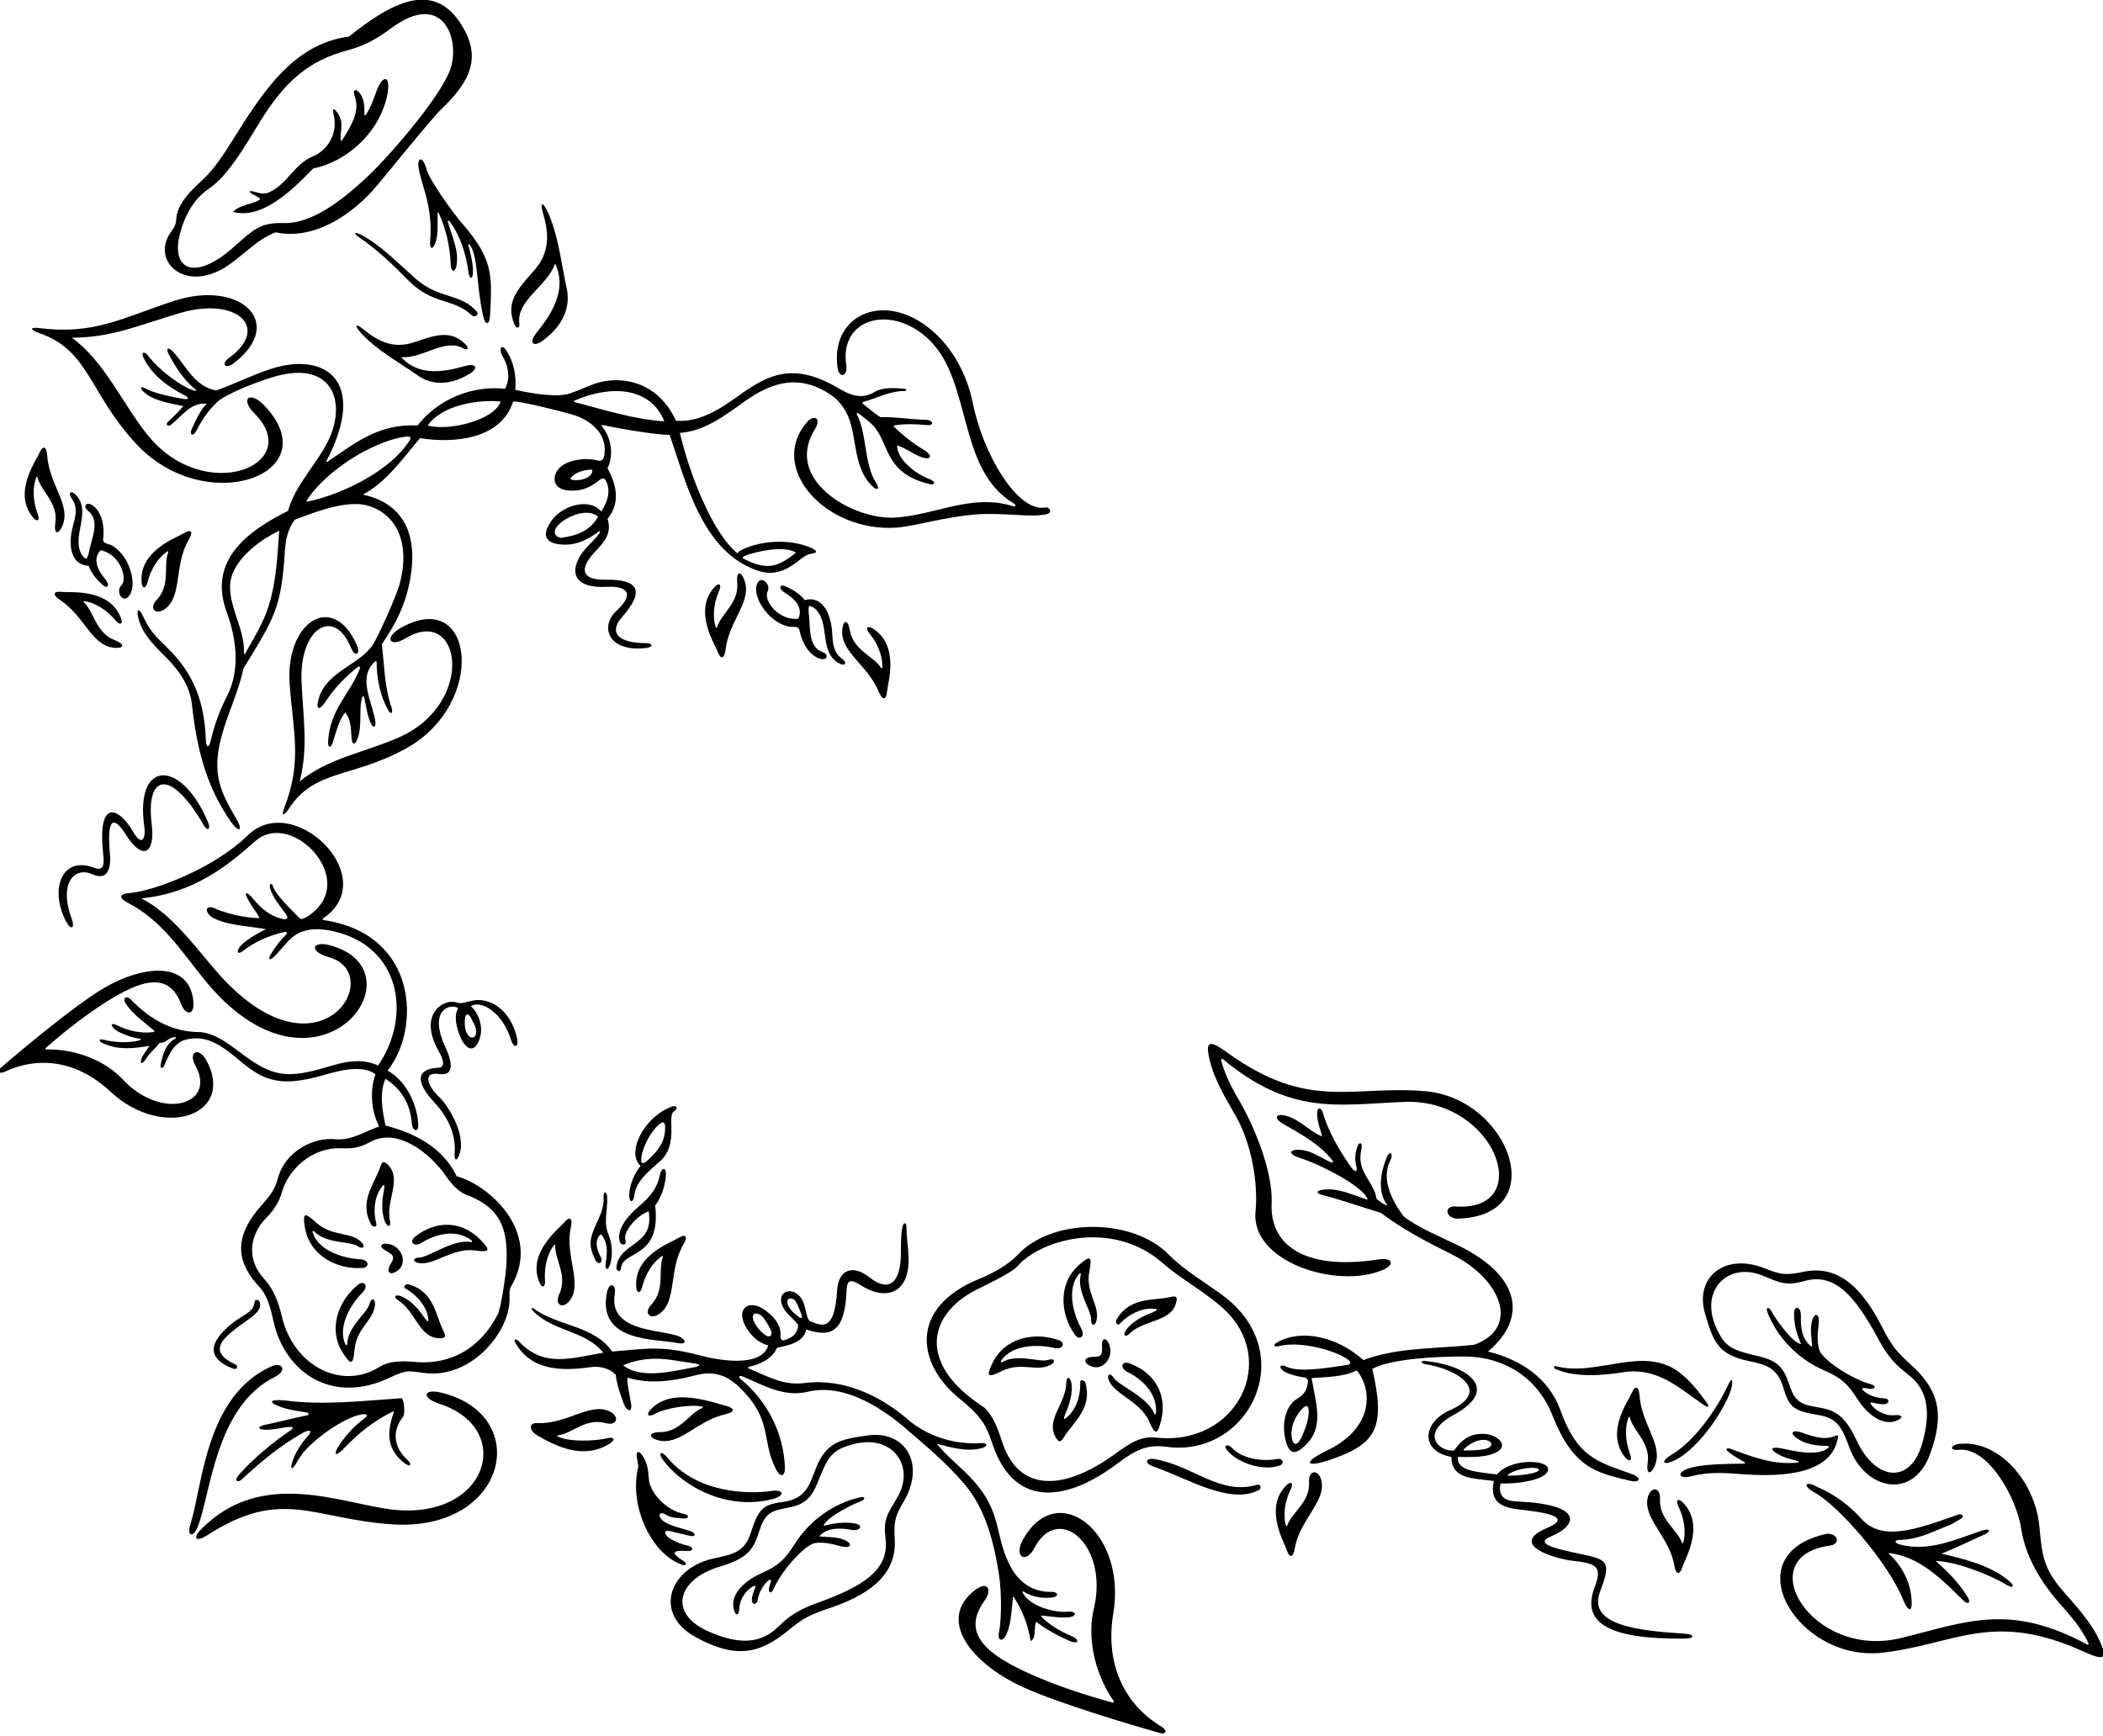 <?xml version="1.0" encoding="UTF-8"?>
<svg xmlns="http://www.w3.org/2000/svg" xmlns:xlink="http://www.w3.org/1999/xlink" width="482pt" height="398pt" viewBox="0 0 482 398" version="1.1">
<g id="surface1">
<path style=" stroke:none;fill-rule:nonzero;fill:rgb(0%,0%,0%);fill-opacity:1;" d="M 47.344 243.125 C 45.602 239.852 43.004 241.062 44.793 244.281 C 49.75 253.184 37.078 257.086 28.066 247.363 C 24.652 243.68 18.125 240.422 10.641 240.562 C 10.461 240.566 10.32 240.371 10.473 240.238 C 12.102 238.781 16.57 234.941 21.547 231.52 C 31.508 224.68 38.512 222.156 41.516 230.16 C 42.465 232.691 44.559 232.953 44.328 229.73 C 43.648 220.16 32.617 221.031 23.02 226.98 C 16.305 231.141 4.602 240.941 0.145 244.781 C -0.621 245.441 -0.359 246.285 0.957 245.742 C 9.004 241.895 17.828 243.254 25.254 250.18 C 37.309 261.438 54.031 255.695 47.344 243.125 "/>
<path style=" stroke:none;fill-rule:nonzero;fill:rgb(0%,0%,0%);fill-opacity:1;" d="M 9.012 76.363 C 20.465 80.312 20.316 89.914 31.105 101.637 C 47.094 119.012 75.414 108.691 60.684 93.055 C 57.16 89.316 54.828 91.477 58.578 95.035 C 69.707 106.66 46.719 116.035 33.637 99.48 C 27.965 92.297 23.871 82.77 16.465 77.406 C 25.719 77.406 32.004 74.465 41.371 71.719 C 54.152 67.969 62.082 75.078 52.508 82.027 C 50.59 83.418 51.582 84.77 53.551 83.27 C 65.699 74.047 55.102 64.016 39.91 68.969 C 27.941 72.867 21.625 76.809 9.012 75.207 C 6.738 74.918 6.852 75.621 9.012 76.363 "/>
<path style=" stroke:none;fill-rule:nonzero;fill:rgb(0%,0%,0%);fill-opacity:1;" d="M 46.719 189.188 C 47.574 190.668 48.344 190.059 47.707 188.535 C 41.555 173.859 30.895 174.094 33.066 189.414 C 33.469 192.25 32.516 194.16 30.516 190.66 C 27.203 184.977 22.258 182.926 23.652 195.793 C 23.84 197.504 24.07 199.883 21.633 198.938 C 14.164 196.043 11.27 203.84 15.164 211.273 C 16.25 213.355 17.238 212.746 16.438 210.605 C 13.422 202.527 17.016 198.547 21.156 200.398 C 24.785 202.027 25.488 198.895 25.191 195.602 C 24.441 187.371 26.074 186.922 28.875 191.359 C 32.703 197.418 35.578 195.66 34.785 189.039 C 33.328 177.535 39.004 175.852 46.719 189.188 "/>
<path style=" stroke:none;fill-rule:nonzero;fill:rgb(0%,0%,0%);fill-opacity:1;" d="M 17.645 113.73 C 16.402 112.215 15.379 112.789 16.508 114.375 C 17.934 116.383 17.258 118.52 16.691 120.676 C 15.473 125.324 16.41 129.543 20.316 129.699 C 20.945 131.43 22.125 132.809 23.477 134.039 C 24.668 135.129 25.359 134.141 23.988 132.566 C 22.598 130.969 21.051 128.266 23.047 126.129 C 27.391 126.918 29.434 132.586 27.785 134.242 C 26.523 135.508 27.926 138.184 29.352 136.855 C 31.719 134.656 29.883 127.305 25.566 125.008 C 24.578 124.535 23.453 124.602 23.641 123.477 C 24.078 119.852 22.949 116.949 21.105 115.777 C 19.754 114.914 18.953 116.129 20.129 117.035 C 23.133 119.363 20.914 123.453 20.312 126.926 C 19.891 128.227 19.824 128.508 18.789 127.25 C 16.277 123.094 20.898 117.699 17.645 113.73 "/>
<path style=" stroke:none;fill-rule:nonzero;fill:rgb(0%,0%,0%);fill-opacity:1;" d="M 104.664 269.629 C 101.305 262.559 94.141 259.477 88.355 258.008 C 87.656 254.785 86.887 250.449 88.355 247.297 C 92.152 249.742 94.055 253.195 94.395 257.543 C 94.523 259.23 95.906 259.766 95.863 257.852 C 95.785 254.355 93.766 248.16 88.844 245.406 C 96.512 235.719 95.801 214.07 74.133 210.902 C 73.953 210.879 73.891 210.637 74.035 210.535 C 87.789 201.312 67.32 181.156 56.82 191.465 C 48.73 199.336 34.805 204.359 29.707 204.707 C 27.359 204.867 27.078 205.809 29.285 206.938 C 36.957 210.867 41.457 217.852 46.629 224.297 C 72.43 256.426 97.703 222.453 75.516 216.66 C 71.57 215.633 70.641 218.035 75.344 219.395 C 89.039 223.215 72.887 249.723 49.363 222.383 C 44.164 216.336 39.34 209.582 32.426 205.93 C 44.492 204.719 52.203 198.41 58.559 192.758 C 66.328 185.977 80.262 199.707 72.977 207.934 C 71.77 209.297 70.105 210.586 68.895 210.688 C 67.316 209.051 63.199 205.238 62.594 203.219 C 62.297 202.238 61.684 202.566 61.859 203.449 C 62.469 205.742 64.133 207.602 65.473 209.461 C 66.398 210.742 65.613 210.891 64.293 210.535 C 61.609 209.809 59.695 208.043 57.93 205.934 C 56.461 204.176 55.734 204.406 57.051 206.551 C 57.766 207.992 59.055 209.305 59.445 210.477 C 56.016 210.34 52.797 209.637 49.715 208.449 C 46.879 206.922 46.574 209.328 49.184 210.574 C 52.656 212.227 57.195 212.285 60.984 212.996 C 58.465 214.188 55.727 215.934 54.863 217.188 C 54.059 218.359 54.621 218.82 55.66 218 C 58.363 215.867 61.762 214.395 65.242 213.621 C 65.656 213.531 65.93 213.914 65.68 214.145 C 64.371 215.348 63.02 217.109 61.988 218.895 C 61.387 219.938 61.809 220.27 62.766 219.363 C 64.371 217.836 65.922 215.516 67.707 214.328 C 70.34 212.652 73.43 212.797 76.453 213.477 C 91.777 216.922 94.453 232.863 86.664 244.238 C 81.832 242.07 77.258 243.988 73.277 245.074 C 65.746 247.129 62.344 246.555 56.41 242.266 C 53.441 240.121 49.812 236.957 46.078 236.602 C 39.734 236.602 34.73 233.98 29.988 229.129 C 28.988 228.105 27.992 228.809 28.805 230.035 C 30.504 232.605 33.086 234.324 35.355 236.266 C 35.453 236.352 35.355 236.562 35.211 236.582 C 32.258 236.961 29.402 236.289 26.859 235.039 C 25.543 234.395 25.141 234.863 26.242 235.883 C 26.949 236.535 29.543 237.758 32.078 238.113 C 32.355 238.152 32.316 238.398 32 238.48 C 29.469 239.133 26.27 239 23.621 238.301 C 22.754 238.07 22.543 238.613 23.34 239.012 C 27.203 240.934 31.094 240.227 34.246 239.738 C 33.676 240.707 33.016 241.395 32.559 242.375 C 31.93 243.738 32.492 244.25 33.398 242.789 C 34.266 241.391 35.531 240.406 36.625 239.035 C 38.094 239.16 38.633 237.727 40.121 237.742 C 40.336 237.746 40.395 237.992 40.199 238.09 C 38.008 239.133 37.23 241.855 36.809 244.172 C 36.68 244.879 37.281 244.984 37.57 244.379 C 38.617 242.18 39.371 239.703 42.016 238.477 C 46.996 236.965 50.438 239.297 55.172 243.312 C 60.664 247.977 64.703 249.094 73.773 246.562 C 76.168 245.895 82.789 243.68 86.047 246.246 C 84.715 250.027 85.078 254.602 86.879 258.234 C 83.586 259.352 80.535 261.52 76.758 261.137 C 72.207 260.68 65.312 263.586 63.605 270.387 C 62.988 272.848 61.355 274.699 59.723 276.555 C 53.059 284.129 54.629 289.805 59.438 294.988 C 61.477 297.188 62.062 300.195 62.75 303.164 C 65.371 314.441 75.938 322.117 89.258 315.828 C 93.422 313.863 93.523 314.273 97.355 314.738 C 107.988 316.031 116.555 305.516 116.777 298.227 C 116.82 296.84 116.578 295.66 117.266 294.688 C 124.238 282.441 112.078 271.602 104.664 269.629 Z M 116.055 290.039 C 115.926 292.156 114.863 299.789 114.055 301.34 C 109.023 310.984 100.973 312.688 95.402 312.219 C 92.375 311.965 89.418 311.812 86.879 313.391 C 78.359 318.688 67.258 313.285 64.555 301.605 C 63.824 298.445 62.668 295.434 60.477 293.07 C 56.586 288.875 56.969 283.227 61.18 279.012 C 62.742 277.449 64.062 275.289 64.586 273.379 C 66.09 267.887 71.707 262.938 78.141 263.207 C 80.57 263.312 82.293 263.191 84.828 261.785 C 91.082 258.324 98.594 264.379 102.113 269.449 C 103.527 271.48 105.082 273.391 107.676 274.176 C 114.398 277.039 116.59 281.27 116.055 290.039 "/>
<path style=" stroke:none;fill-rule:nonzero;fill:rgb(0%,0%,0%);fill-opacity:1;" d="M 95.703 97.535 C 86.824 97.055 81.41 101.543 75.039 105.855 C 74.883 105.965 74.734 105.852 74.82 105.688 C 84.484 87.129 74.367 80.559 62.105 84.562 C 57.777 85.977 53.695 88.016 49.574 89.52 C 44.613 88.551 42.855 84.207 39.824 80.789 C 38.699 79.523 37.836 79.617 38.703 81.258 C 40.324 84.336 42.238 87.191 44.82 89.297 C 45.004 89.445 44.922 89.648 44.672 89.582 C 41.617 88.734 36.551 84.945 33.859 81.438 C 33.152 80.512 32.273 80.648 32.828 81.848 C 34.738 85.973 38.5 88.656 42.27 90.598 C 43.375 91.164 43.383 91.637 42.074 91.441 C 39.824 91.109 35.129 90.074 33.469 89.117 C 32.266 88.426 31.922 88.84 32.895 89.781 C 35.094 91.922 38.938 92.414 42.016 93.09 C 40.91 94.367 39.758 95.551 38.555 96.637 C 37.781 97.336 38.449 97.969 39.27 97.305 C 41.832 95.227 43.727 92.211 47.406 92.527 C 45.863 94.066 44.957 96.168 44.047 98.129 C 43.211 99.762 44.25 100.219 45.035 98.672 C 46.352 96.164 47.977 93.723 50.109 91.879 C 51.793 90.426 58.25 87.688 62.887 86.34 C 75.844 82.578 79.34 91.641 75.574 100.285 C 73.125 105.906 67.727 110.855 66.027 117.098 C 57.344 121.48 47.465 128.102 51.953 140.309 C 54.773 147.98 54.578 154.641 52.027 159.574 C 50.359 162.801 49.113 166.219 48.289 169.793 C 47.863 171.645 47.234 171.383 47.172 169.598 C 46.895 161.289 44.613 154.676 38.523 148.652 C 35.418 145.578 34.535 144.914 32.707 141.098 C 31.863 139.344 31.281 139.52 31.648 141.348 C 32.352 144.879 34.816 147.445 37.344 149.961 C 40.031 152.637 43.438 156.285 44.008 161.602 C 45.199 172.609 47.668 180.887 52.996 188.469 C 54.77 190.996 55.793 190.445 54.188 187.734 C 50.457 181.434 48.605 177.352 50.633 169.332 C 52.016 163.879 54.707 158.516 55.805 153.219 C 62.898 141.625 64.461 139.398 65.285 126.469 C 65.453 123.859 65.902 121.328 67.566 119.129 C 71.504 117.684 76.836 115.477 81.699 115.543 C 87.641 115.625 94.773 120.996 91.723 133.418 C 90.953 136.562 86.699 145.723 85.68 147.434 C 82.762 152.336 75.227 153.645 73.168 159.754 C 72.262 162.441 72.961 163.395 74.809 160.562 C 76.727 157.621 79.27 155.09 81.762 153.078 C 82.484 152.496 82.656 152.863 82.359 153.586 C 80.039 159.23 75.688 162.645 75.207 169.785 C 75.09 171.547 75.828 171.613 76.32 170.035 C 77.066 167.656 77.648 165.203 79.113 163.297 C 80.406 164.863 80.402 166.73 80.59 169.285 C 80.688 170.648 81.324 171.02 81.984 169.234 C 83.094 166.223 82.148 161.977 83.082 159.699 C 83.148 159.535 83.406 159.582 83.449 159.758 C 83.914 161.699 84.141 163.922 84.93 165.68 C 85.602 167.168 86.305 166.711 85.969 164.973 C 85.066 160.301 81.957 155.113 86.043 151.559 C 86.137 151.48 86.324 151.594 86.324 151.727 C 86.32 155.754 87.203 159.613 88.961 162.781 C 89.645 164.012 90.148 163.324 89.723 162.113 C 88.141 157.648 88.09 152.523 87.516 147.688 C 90.418 143.336 92.594 139.488 93.766 133.988 C 96.918 119.207 89.203 114.602 83.176 113.387 C 88.777 110.309 92.137 105.27 96.266 100.438 C 104.164 101.703 114.836 100.672 117.613 92.039 C 119.086 91.898 128.203 94.148 131.445 95.121 C 134.605 96.066 139.039 98.824 138.578 103.793 C 138.43 105.402 137.949 105.812 136.914 105.547 C 134.008 104.805 129.906 105.434 128.133 107.359 C 126.473 109.164 126.441 112.438 130.953 112.473 C 133.871 112.496 135.457 111.547 137.551 109.938 C 138.102 109.516 138.629 109.434 139.105 110.727 C 140.016 113.039 138.965 115.559 137.773 117.238 C 135.078 113.906 128.273 115.918 126.016 119.969 C 123.746 123.551 126.031 124.867 129.703 124.848 C 132.578 124.832 135.141 123.414 137.207 121.855 C 137.449 121.672 137.633 121.844 137.461 122.105 C 136.625 123.387 135.363 124.5 134.285 125.688 C 130.91 129.395 129.855 134.969 139.078 134.52 C 144.027 134.281 145.453 136.285 141.16 140.133 C 137.512 143.668 139.316 149.629 148.27 148.516 C 149.641 148.32 149.699 147.422 148.078 147.422 C 141.656 147.434 139.469 144.98 142.535 141.492 C 147.391 135.969 147.125 132.73 138.703 132.883 C 132.945 132.984 132.969 130.117 136.297 126.57 C 138.34 124.398 140.355 122.348 139.246 118.918 C 142.273 115.277 141.273 111.008 139.246 107.367 C 140.773 104.113 140.039 100.215 137.922 97.688 C 137.809 97.551 137.934 97.375 138.141 97.422 C 142.293 98.352 151.727 99.879 153.453 99.641 C 157.141 110.035 160.875 127.109 174.387 131.027 C 180.328 132.574 183.461 127.223 185.766 126.965 C 187.453 126.785 187.379 126.25 185.914 125.602 C 178.797 122.453 170.062 125.297 168.996 126.828 C 163.102 121.938 157.93 108.293 155.828 99.227 C 161.328 98.91 166.27 95.176 170.438 92.18 C 176.594 87.754 183.312 85.223 191.184 91.059 C 192.66 92.316 193.656 93.801 194.375 95.418 C 196.484 100.176 195.465 107.641 200.285 111.766 C 201.031 112.402 201.703 112.102 200.871 110.801 C 197.957 106.352 198.801 99.699 196.391 94.977 C 196.293 94.785 196.398 94.566 196.598 94.691 C 197.707 95.379 199.543 96.949 199.855 97.262 C 204 101.387 202.414 108.492 213.152 110.98 C 214.371 111.262 214.473 110.379 213.152 109.859 C 211.629 109.461 205.695 106.156 205.605 102.117 C 207.504 102.668 208.938 103.824 210.57 104.539 C 213.34 105.762 214.273 104.574 211.398 102.898 C 209.008 101.508 206.934 99.746 204.906 97.836 C 204.812 97.746 204.84 97.531 204.949 97.512 C 207.242 97.137 209.848 97.18 212.324 97.434 C 214.266 97.637 213.973 96.277 212.141 96.23 C 208.66 96.141 205.344 95.547 201.754 95.609 C 200.344 94.711 198.93 93.516 197.734 92.516 C 197.625 92.426 197.688 92.18 197.824 92.145 C 200.965 91.305 203.809 89.637 207.336 89.617 C 207.863 89.617 207.852 89.137 207.266 89.102 C 204.91 88.949 202.332 88.691 200.426 89.867 C 197.324 91.738 194.605 90.426 192.094 88.945 C 181.664 82.797 175.84 85.961 168.969 90.934 C 164.836 93.926 160.141 96.852 154.926 96.449 C 150.676 87.098 141.859 85.98 136.191 88.004 C 134.344 88.664 132.562 89.547 130.742 90.148 C 127.766 91.227 121.676 90.172 118.078 89.352 C 118.434 86.262 117.711 82.852 116.062 80.359 C 114.918 78.633 114.23 80.02 115.199 81.656 C 116.484 83.828 117.051 86.668 115.766 89.117 C 107.996 88.277 100.254 91.652 95.703 97.535 Z M 63.137 131.57 C 61.969 140.012 60.172 142.797 56.234 149.734 C 56.094 149.98 55.875 149.938 55.895 149.66 C 56.277 143.48 50.809 137.039 53.465 131.121 C 55.254 127.141 59.621 123.785 63.996 121.648 C 63.75 124.902 63.594 128.281 63.137 131.57 Z M 93.863 100.996 C 89.609 107.676 79.137 113.133 70.457 114.992 C 70.332 115.016 70.215 114.859 70.281 114.754 C 74.816 107.652 85.812 101.047 92.867 100.105 C 93.855 99.973 94.414 100.133 93.863 100.996 Z M 98.016 97.535 C 101.305 92.848 109.516 91.535 114.746 92.039 C 113.453 96.16 103.09 98.941 98.016 97.535 Z M 130.703 109.785 C 131.543 108.316 133.855 107.648 135.746 107.648 C 136.059 109.852 131.773 110.527 130.703 109.785 Z M 128.641 123.285 C 127.562 123.266 127.016 122.402 127.188 121.582 C 127.602 119.562 134.008 115.82 137.074 118.43 C 135.254 121.719 132.141 122.797 128.641 123.285 Z M 170.789 127.398 C 171.871 126.875 179.426 124.727 182.434 126.688 C 178.305 129.992 175.812 130.875 170.324 128.02 C 170.023 127.883 170.277 127.645 170.789 127.398 Z M 131.645 91.84 C 139.961 88.234 149.027 88.598 152.273 96.59 C 145.109 96.109 138.395 93.902 131.719 92.172 C 131.543 92.129 131.496 91.902 131.645 91.84 "/>
<path style=" stroke:none;fill-rule:nonzero;fill:rgb(0%,0%,0%);fill-opacity:1;" d="M 35.973 137.434 C 34.035 139.484 35.617 140.992 37.582 139.742 C 41.914 136.992 39.777 129.562 43.277 123.695 C 44.328 121.945 43.891 121.129 42.02 122.293 C 40.414 123.293 31.93 126.188 32.445 133.414 C 32.559 135.039 33.418 135.047 33.809 133.469 C 34.496 130.695 36.121 127.871 38.375 126.387 C 38.512 126.297 38.617 126.469 38.543 126.648 C 37.41 129.508 39.129 134.098 35.973 137.434 "/>
<path style=" stroke:none;fill-rule:nonzero;fill:rgb(0%,0%,0%);fill-opacity:1;" d="M 52.594 60.621 C 56.078 58.164 59.199 54.734 63.156 53.258 C 72.324 55.188 81.125 48.809 86.344 42.613 C 89.004 39.457 98.984 27.09 101.074 25.102 C 108.18 18.344 110.262 12.867 105.754 5.672 C 99.316 -4.602 89.828 0.535 79.957 8.391 C 67.062 10.051 59.938 21.562 53.285 32.176 C 51.117 35.633 49.004 38.852 46.406 41.246 C 43.297 44.117 40.488 46.996 40.383 50.414 C 40.336 51.957 39.301 52.852 38.66 53.984 C 35.047 60.434 42.992 67.391 52.594 60.621 Z M 41.297 53.387 C 42.371 49.43 44.285 45.719 47.793 43.328 C 52.371 40.215 56.242 33.328 59.684 27.75 C 65.492 18.324 71.051 13.82 79.641 11.539 C 83.207 10.594 86.211 9.043 89.531 6.559 C 102.098 -2.84 105.797 10 102.945 16.586 C 99.926 23.574 88.449 36.656 83.645 41.039 C 78.145 46.062 71.48 51.305 64.957 51.137 C 59.504 50.996 58.098 52.648 53.266 56.887 C 44.598 64.484 39.008 61.84 41.297 53.387 "/>
<path style=" stroke:none;fill-rule:nonzero;fill:rgb(0%,0%,0%);fill-opacity:1;" d="M 62.926 315.668 C 66.016 314.129 64.641 312.117 62.199 313.211 C 47.016 320.016 46.426 340.77 43.656 349.336 C 42.754 352.039 44.211 352.707 45.301 350.027 C 48.285 342.664 49.305 322.453 62.926 315.668 "/>
<path style=" stroke:none;fill-rule:nonzero;fill:rgb(0%,0%,0%);fill-opacity:1;" d="M 100.945 319.188 C 96.953 318.285 96.602 320.465 100.703 321.785 C 118.156 327.418 111.898 348.48 90.016 346.043 C 78.285 344.738 60.09 336.328 46.059 350.578 C 44.094 352.574 44.918 353.57 47.391 351.977 C 64.707 340.82 71.543 348.203 89.891 349.418 C 116.348 351.176 122.316 324.211 100.945 319.188 "/>
<path style=" stroke:none;fill-rule:nonzero;fill:rgb(0%,0%,0%);fill-opacity:1;" d="M 52.57 305.777 C 56.359 302.418 60.07 301.16 59.578 298.66 C 59.41 297.723 58.305 297.82 58.328 298.535 C 58.02 301.273 55.531 300.988 51.641 304.723 C 48.613 307.633 46.961 311.27 53.469 313.746 C 54.328 314.059 54.82 313.059 53.777 312.699 C 48.859 310.363 50.031 308.027 52.57 305.777 "/>
<path style=" stroke:none;fill-rule:nonzero;fill:rgb(0%,0%,0%);fill-opacity:1;" d="M 71.766 38.629 C 79.887 36.949 87.305 29.949 88.844 21.34 C 89.508 17.113 87.688 17.16 86.316 20.82 C 85.605 22.719 84.988 24.707 83.785 26.383 C 83.703 26.5 83.527 26.438 83.527 26.285 C 83.535 24.688 83.543 22.832 82.562 21.488 C 81.453 20.035 80.738 20.57 81.324 22.164 C 82.602 25.645 80.25 29.195 78.406 32.172 C 78.312 32.316 78.09 32.227 78.078 32.039 C 77.949 29.723 78.98 28.102 77.234 25.699 C 76.457 24.633 76.137 24.945 76.418 26.027 C 77.621 30.625 75.016 34.496 71.727 35.844 C 67.359 37.629 65.809 42.371 61.477 44.16 C 60.453 44.535 59.547 44.328 58.68 44.051 C 56.887 43.473 56.777 44.023 58.367 44.754 C 58.902 44.996 59.41 45.242 59.656 45.699 C 57.695 46.957 54.965 46.887 53.426 48.566 C 59.484 50.223 65.828 44.852 71.766 38.629 "/>
<path style=" stroke:none;fill-rule:nonzero;fill:rgb(0%,0%,0%);fill-opacity:1;" d="M 91.926 320.516 C 83.066 321.121 74.012 322.176 65.32 321.027 C 61.516 320.637 61.438 321.559 64.617 322.605 C 67.035 323.406 69.086 323.535 70.387 323.801 C 70.902 323.906 70.781 324.359 70.395 324.434 C 67.293 325.023 64.309 325.891 61.195 326.5 C 58.703 326.992 58.82 327.871 61.695 327.727 C 63.039 327.66 64.57 327.254 65.957 327.133 C 67.242 327.016 67.578 327.223 66.32 328.051 C 62.43 330.719 58.223 334.223 55.105 337.668 C 54.934 337.859 54.695 338.141 54.473 338.445 C 53.766 339.285 54.406 340.047 55.375 339.145 C 60.035 334.844 64.383 331.262 69.438 328.441 C 70.816 327.672 71.785 327.805 70.602 329.121 C 69.32 330.551 68.109 332.324 67.34 334.141 C 66.211 337.074 66.84 337.402 68.359 334.645 C 70.676 330.453 79.102 324.703 83.008 324.207 C 84.039 324.078 84.594 324.371 83.469 325.184 C 81.301 326.758 79.438 328.832 77.914 331.012 C 76.23 333.473 76.773 334.191 78.91 331.934 C 82.215 328.445 85.762 325.66 90.055 323.547 C 90.164 323.492 90.289 323.648 90.242 323.777 C 88.219 329.492 89.344 332.656 92.57 335.285 C 94.043 336.484 94.633 335.777 93.273 334.523 C 90.898 332.336 89.281 328.633 92.414 324.719 C 92.891 324.035 92.621 320.395 91.926 320.516 "/>
<path style=" stroke:none;fill-rule:nonzero;fill:rgb(0%,0%,0%);fill-opacity:1;" d="M 84.688 298.906 C 84.203 300.918 79.695 304.051 79.57 308.137 C 79.562 308.41 79.27 308.398 79.141 308.109 C 77.211 303.746 80.867 298.473 83.062 296.316 C 84.551 294.848 83.559 293.305 82.055 294.508 C 77.441 298.211 75.156 304.758 78.566 310.105 C 80.566 313.242 80.949 312.676 81.262 309.344 C 81.727 304.367 85.695 302.613 85.945 299.094 C 86.055 297.586 85.059 297.359 84.688 298.906 "/>
<path style=" stroke:none;fill-rule:nonzero;fill:rgb(0%,0%,0%);fill-opacity:1;" d="M 109.355 71.527 C 105.469 66.926 100.316 68.828 94.559 63.246 C 90.723 59.875 87.125 56.078 82.574 53.73 C 81.418 53.129 80.797 53.398 82.371 54.441 C 86.633 57.379 90.082 60.688 93.559 64.246 C 99.086 69.906 103.828 68.285 108.047 72.195 C 108.828 72.977 109.773 72.156 109.355 71.527 "/>
<path style=" stroke:none;fill-rule:nonzero;fill:rgb(0%,0%,0%);fill-opacity:1;" d="M 88.012 272.848 C 87.512 275.215 87.371 277.875 88.227 280.051 C 88.863 281.438 89.684 281.289 89.367 279.805 C 88.375 275.18 92.234 270.348 88.891 266.973 C 87.941 266.016 87.578 266.238 87.145 267.523 C 85.867 271.32 82.121 275.453 85.129 280.793 C 85.43 281.324 86.535 281.387 86.25 280.48 C 85.543 277.805 85.75 274.637 87.266 272.41 C 88.047 271.266 88.215 271.309 88.012 272.848 "/>
<path style=" stroke:none;fill-rule:nonzero;fill:rgb(0%,0%,0%);fill-opacity:1;" d="M 88.879 285.117 C 87.199 284.883 86.891 285.801 88.215 286.566 C 90.152 287.688 90.625 287.973 89.539 289.738 C 88.371 291.633 89.414 292.555 91.191 291.223 C 93.48 289.504 92.125 285.57 88.879 285.117 "/>
<path style=" stroke:none;fill-rule:nonzero;fill:rgb(0%,0%,0%);fill-opacity:1;" d="M 97.789 38.887 C 96.938 35.633 95.434 35.887 96.004 38.84 C 96.84 43.191 99.23 47.496 98.59 55.293 C 98.434 57.191 99.223 57.352 99.824 55.555 C 100.516 53.48 100.25 50.977 100.309 48.789 C 100.312 48.645 100.445 48.605 100.504 48.73 C 102.215 52.406 103.133 56.398 103.305 60.664 C 103.379 62.473 104.367 62.535 104.645 60.789 C 105.223 57.188 103.445 53.977 102.672 50.844 C 102.605 50.574 102.879 50.512 103.059 50.754 C 105.504 54.035 106.816 58.176 107.383 62.484 C 107.57 63.898 108.301 64.176 108.383 62.664 C 108.504 60.461 107.848 58.18 107.336 56.176 C 107.285 55.969 107.52 55.91 107.668 56.109 C 109.66 58.828 109.078 65.137 110.766 72.551 C 111.25 74.68 112.207 74.516 112.316 72.348 C 112.785 63.195 113.16 59.527 105.91 51.203 C 103.902 48.898 98.559 41.52 97.789 38.887 "/>
<path style=" stroke:none;fill-rule:nonzero;fill:rgb(0%,0%,0%);fill-opacity:1;" d="M 117.109 238.297 C 117.801 240.52 118.98 240.086 118.469 237.848 C 116.969 231.277 112.039 228.441 108.066 229.422 C 106.836 229.723 105.715 230.176 104.664 229.797 C 101.719 228.785 95.73 232.461 100.531 240.93 C 101.293 242.273 102.426 244.652 100.457 244.754 C 95.637 245.004 94.863 247.715 99.691 252.863 C 102.516 255.879 104.52 259.91 104.211 264.156 C 104.055 266.258 104.762 266.301 105.355 264.422 C 106.812 259.812 102.566 253.266 100.656 251.461 C 97.867 248.836 96.887 245.609 100.59 246.188 C 104.117 246.738 103.727 243.578 102.105 240.09 C 97.91 231.066 103.609 229.953 105.016 231.129 C 103.66 233.16 105.148 237.242 105.969 238.629 C 107.676 241.516 109.32 240.418 110.07 237.66 C 110.758 235.145 109.574 232 107.887 230.637 C 110.43 229.156 115.211 232.203 117.109 238.297 Z M 108.012 233.477 C 108.457 234.379 109.051 235.223 109.129 236.195 C 109.27 238.039 107.816 238.508 106.953 236.723 C 106.516 235.812 106.473 234.73 106.547 233.664 C 106.641 232.285 107.32 232.082 108.012 233.477 "/>
<path style=" stroke:none;fill-rule:nonzero;fill:rgb(0%,0%,0%);fill-opacity:1;" d="M 119.031 74.129 C 118.312 68.84 125.484 65.473 127.102 60.672 C 127.141 60.559 127.305 60.547 127.352 60.652 C 129.953 66.648 126.363 72.066 122.934 76.324 C 121.121 78.574 122.203 79.785 124.562 77.953 C 127.996 75.434 130.754 71.566 130.004 66.699 C 129.938 66.395 129.871 66.086 129.809 65.777 C 128.594 59.992 127.949 53.898 125.559 48.609 C 124.328 46.035 123.715 46.359 124.465 48.91 C 125.73 53.227 126.238 57.73 122.359 62.066 C 118.449 66.434 115.832 69.43 117.906 74.371 C 118.367 75.469 119.188 75.27 119.031 74.129 "/>
<path style=" stroke:none;fill-rule:nonzero;fill:rgb(0%,0%,0%);fill-opacity:1;" d="M 228.949 360.852 C 229.625 365.113 229.527 371.5 228.996 373.969 C 228.508 376.246 229.797 376.461 230.672 374.648 C 231.844 372.02 231.832 368.863 232.203 365.879 C 234.305 369.027 235.633 372.387 236.195 376.168 C 237.664 375.535 236.824 372.809 237.523 371.758 C 239.844 373.586 242.371 374.887 245.07 376.117 C 247.062 377.012 247.883 376.047 245.375 374.949 C 242.906 373.867 240.668 372.562 238.719 370.645 C 238.602 370.527 238.676 370.312 238.836 370.332 C 240.727 370.52 242.957 370.918 245.008 370.719 C 246.871 370.535 246.836 369.203 244.652 369.445 C 241.926 369.746 235.93 368.285 234.348 364.996 C 234.277 364.848 234.445 364.742 234.59 364.832 C 236.441 365.996 238.625 366.445 241.016 366.211 C 242.723 366.043 242.734 364.867 240.828 364.898 C 237.066 364.957 233.852 363.047 231.855 359.531 C 227.633 352.105 230.207 346.883 222.434 338.684 C 219.848 335.961 217.062 333.883 214.703 330.949 C 217.996 331.785 221.566 332.906 225.137 331.926 C 226.684 331.352 226.137 330.711 224.832 330.793 C 217.441 331.273 211.504 328.344 208.195 325.477 C 202.141 320.223 193.633 315.875 184.461 317.023 C 179.867 317.598 176.914 315.984 171.621 313.703 C 171.426 313.617 171.398 313.371 171.59 313.328 C 174.273 312.727 176.918 311.52 178.094 308.969 C 180.613 308.336 184.047 307.918 184.816 304.766 C 190.734 306.742 193.676 305.074 194.035 295.785 C 194.145 293.043 195.191 293.301 197.477 294.727 C 203.234 298.32 208.664 296.387 208.227 287.848 C 208.113 285.66 207.77 283.344 207.754 281.285 C 207.742 280.145 207.094 280.117 206.859 281.191 C 206.41 283.242 206.516 285.496 206.477 287.727 C 206.371 293.254 204.254 296.734 199.223 292.762 C 195.453 289.785 192.152 291.031 191.871 295.785 C 191.258 306.215 187.773 303.523 185.508 302.793 C 184.727 301.688 184.688 299.676 184.012 298.258 C 182.191 294.43 177.438 295.762 179.531 299.789 C 180.293 301.25 182.008 302.359 182.926 303.719 C 182.891 305.723 181.371 306.855 179.426 307.289 C 178.922 307.055 178.867 306.566 178.895 306.035 C 179.035 303.496 177 301.41 175.02 300.098 C 171.551 297.797 168.715 300.039 170.797 303.891 C 171.945 306.004 173.648 307.777 176.066 308.406 C 174.711 313.059 166.418 312.254 160.637 310.746 C 151.684 308.41 148.836 309.098 140.297 309.809 C 136.285 303.859 127.621 303.941 122.352 299.965 C 121.914 299.637 121.672 299.969 122.051 300.379 C 126.602 305.285 134.133 304.855 138.266 310.086 C 131.035 311.266 124.715 313.629 118.961 307.531 C 118.203 306.723 117.578 306.883 118.172 307.902 C 121.996 314.508 129.391 314.223 135.449 313.379 C 137.539 313.086 139.676 313.668 141.137 315.129 C 141.273 317.508 143.082 322.168 143.273 322.449 C 144.16 323.758 144.891 323.41 144.66 321.91 C 144.367 319.961 143.328 315.598 144.004 315.828 C 148.797 317.34 154.441 316.582 159.25 315.289 C 163.703 314.094 166.75 315.262 169.797 318.316 C 177.176 325.711 174.43 330.055 177.828 336.754 C 178.914 338.895 179.98 338.363 179.902 336.336 C 179.586 328.238 175.633 320.949 169.777 316.145 C 169.164 315.645 169.363 315.172 170.23 315.531 C 174.746 317.391 179.566 320.383 185.156 319.027 C 194.09 316.863 203.309 323.793 207.324 327.227 C 211.977 331.207 216.852 335.305 220.938 340.059 C 225.766 345.68 227.723 353.07 228.949 360.852 Z M 180.551 299.062 C 180.152 297.871 180.895 297.23 182.016 297.91 C 182.508 298.23 183.328 300.316 183.641 301.195 C 184.012 302.172 183.77 302.359 183.027 301.832 C 182.164 301.219 180.883 300.055 180.551 299.062 Z M 175.477 306.09 C 174.395 305.379 173.156 303.926 172.711 302.727 C 172.172 301.293 172.922 300.641 174.316 301.426 C 174.934 301.793 176.273 303.914 176.691 304.973 C 177.184 306.148 176.398 306.699 175.477 306.09 Z M 158.914 313.449 C 154.574 314.219 146.953 316.285 142.816 312.957 C 149.23 310.281 154.129 311.883 158.957 312.504 C 160.777 312.742 160.617 313.156 158.914 313.449 "/>
<path style=" stroke:none;fill-rule:nonzero;fill:rgb(0%,0%,0%);fill-opacity:1;" d="M 139.781 289.98 C 140.512 287.84 140.344 285.141 139.48 283.027 C 138.23 279.965 139.305 277.766 139.164 274.477 C 139.098 272.918 138.242 272.973 138.34 274.469 C 138.48 276.629 137.605 278.48 136.773 280.32 C 135.273 283.641 134.703 285.227 136.398 288.719 C 137.168 290.301 138.387 289.312 137.625 288.008 C 136.809 286.609 136.078 284.035 137.773 282.926 C 139.195 284.691 139.312 286.539 138.824 289.496 C 138.57 291.047 139.305 291.383 139.781 289.98 "/>
<path style=" stroke:none;fill-rule:nonzero;fill:rgb(0%,0%,0%);fill-opacity:1;" d="M 155.473 307.887 C 157.262 308.203 157.277 307.344 156.16 306.613 C 153.086 304.609 139.336 305.902 140.898 296.664 C 141.305 294.266 139.609 293.754 139.105 296.293 C 136.812 307.883 150.516 306.828 155.473 307.887 "/>
<path style=" stroke:none;fill-rule:nonzero;fill:rgb(0%,0%,0%);fill-opacity:1;" d="M 144.715 285.641 C 143.039 286.848 141.5 288.16 141.297 290.414 C 141.195 291.492 142.199 291.793 142.336 290.648 C 142.766 286.535 151.578 288.602 150.164 276.348 C 151.59 274.414 152.352 272.07 152.605 269.672 C 152.832 267.523 151.656 267.254 151.176 269.594 C 150.621 272.297 149.055 274.305 146.441 276.523 C 144.578 278.109 141.098 281.594 142.051 284.609 C 142.387 285.672 143.789 285.48 143.336 284.223 C 142.707 282.496 145.918 278.559 148.695 277.676 C 149.328 282.227 147.539 283.605 144.715 285.641 "/>
<path style=" stroke:none;fill-rule:nonzero;fill:rgb(0%,0%,0%);fill-opacity:1;" d="M 145.434 273.785 C 145.793 270.59 149.305 267.984 151.566 265.918 C 155.516 262.035 152.844 255.91 154.41 254.816 C 155.598 253.992 155.07 253.242 153.934 253.672 C 147.484 256.109 143.504 264.273 146.805 267.246 C 145.578 268.852 144.27 271.305 144.223 273.973 C 144.195 275.836 145.211 275.805 145.434 273.785 Z M 147.109 264.645 C 147.363 263.387 148.582 260.238 150.5 258.273 C 152.133 256.598 152.477 257.301 152.449 258.66 C 152.395 261.605 151.012 263.617 148.512 265.906 C 147.398 266.926 146.609 267.145 147.109 264.645 "/>
<path style=" stroke:none;fill-rule:nonzero;fill:rgb(0%,0%,0%);fill-opacity:1;" d="M 156.844 357.953 C 153.621 355.988 153.996 355.285 157.453 355.535 C 159.051 355.648 158.988 354.617 157.664 354.316 C 156.203 353.984 154.824 353.473 153.527 352.645 C 152.121 351.75 152.016 350.602 153.648 351.004 C 155.227 351.395 157.629 351.934 158.09 352.051 C 159.426 352.387 159.613 351.488 158.359 351.012 C 156.398 350.328 154.152 349.973 152.391 348.914 C 150.711 347.91 150.789 346.105 152.574 347.191 C 153.871 347.98 155.164 347.949 156.52 348.082 C 158.027 348.227 158.035 347.246 156.648 346.988 C 152.734 346.266 148.996 342.207 148.715 339.098 C 148.57 337.477 148.539 335.82 147.531 334.129 C 146.508 332.297 145.578 332.473 146.039 334.48 C 146.137 335.039 146.238 335.582 146.316 336.129 C 143.977 345.355 149.527 356.484 156.453 358.723 C 157.184 358.961 157.562 358.391 156.844 357.953 "/>
<path style=" stroke:none;fill-rule:nonzero;fill:rgb(0%,0%,0%);fill-opacity:1;" d="M 152.922 334.074 C 151.531 332.41 150.82 333.117 151.871 334.551 C 156.414 340.734 166.656 346.438 177.352 343.562 C 180.102 342.699 179.445 341.379 176.824 341.766 C 171.895 342.492 159.906 342.512 152.922 334.074 "/>
<path style=" stroke:none;fill-rule:nonzero;fill:rgb(0%,0%,0%);fill-opacity:1;" d="M 193.957 83.672 C 192.312 72.746 204.633 69.586 213.152 78.09 C 222.852 87.766 219.367 107.613 232.312 115.379 C 232.992 115.766 232.836 116.258 232.07 116.004 C 222.684 113.102 214.34 118.059 205.203 118.645 C 195.609 119.262 179.504 110.035 186.77 98.391 C 188.34 95.879 186.594 94.887 184.973 96.75 C 175.887 107.215 189.168 122.051 205.449 120.941 C 209.637 120.656 216.633 118.438 223.828 117.91 C 230.074 117.453 236.598 118.738 240.023 117.836 C 241.234 117.449 240.625 116.148 239.516 116.34 C 233.246 117.422 225.352 104.258 222.969 92.41 C 221.797 86.586 219.02 80.855 214.527 76.594 C 203.605 66.223 190.25 71.656 191.949 84.234 C 192.312 86.922 194.352 86.281 193.957 83.672 "/>
<path style=" stroke:none;fill-rule:nonzero;fill:rgb(0%,0%,0%);fill-opacity:1;" d="M 224.598 293.086 C 208.129 299.715 210.211 312.723 219.836 320.531 C 225.469 325.102 226.094 327.051 227.555 331.254 C 232.906 346.668 245.598 343.395 255.98 335.574 C 260.43 332.227 263.008 331.055 267.438 331.656 C 286.031 334.18 298.273 310.402 280.285 296.969 C 276.098 293.844 271.578 291.348 267.824 287.539 C 259.492 279.09 241.152 279.16 233.277 287.605 C 230.996 290.051 227.191 292.043 224.598 293.086 Z M 266.645 289.648 C 270.176 292.844 275.715 295.844 280.062 299.664 C 293.504 311.465 283.621 331.664 264.816 329.52 C 260.801 329.062 257.688 331.824 254.809 333.828 C 243 342.062 233.438 341.508 229.828 330.914 C 228.824 327.977 227.918 324.887 225.625 322.688 C 223.863 321.496 221.996 320.168 220.359 318.629 C 211.031 309.863 214.074 300.734 223.512 295.785 C 225.574 294.703 231.91 291.809 233.258 290.207 C 238.066 284.492 254.641 279.078 266.645 289.648 "/>
<path style=" stroke:none;fill-rule:nonzero;fill:rgb(0%,0%,0%);fill-opacity:1;" d="M 287.953 340.406 C 279.461 342.793 273.379 335.891 264.449 334.43 C 262.414 334.266 262.383 335.488 264.328 336.16 C 272.188 338.887 281.824 344.996 288.48 341.594 C 289.27 341.191 288.977 340.027 287.953 340.406 "/>
<path style=" stroke:none;fill-rule:nonzero;fill:rgb(0%,0%,0%);fill-opacity:1;" d="M 292.684 334.438 C 289.461 335.09 284.699 334.418 282.352 331.891 C 281.461 330.934 280.277 331.191 281.223 332.395 C 283.52 335.32 289.496 337.316 293.293 335.941 C 294.445 335.527 294.105 334.23 292.684 334.438 "/>
<path style=" stroke:none;fill-rule:nonzero;fill:rgb(0%,0%,0%);fill-opacity:1;" d="M 335.953 310.957 C 344.48 311.051 352.277 315.52 355.812 324.445 C 360.59 336.5 365.754 337.574 373.637 339.434 C 375.914 339.969 376.387 338.738 373.945 337.871 C 366.09 335.066 361.508 334.027 357.66 323.301 C 354.973 315.809 348.406 311.629 341.055 309.809 C 349.906 302.34 348.863 292.66 334.273 285.52 C 330.023 283.438 325.336 281.59 321.734 278.867 C 319.262 275.523 316.402 270.457 318.652 266.043 C 319.496 264.266 318.496 263.617 317.797 265.375 C 316.387 268.91 315.641 273.227 318.023 276.348 C 317.113 276.137 316.273 275.438 315.504 274.809 C 315.238 272.879 314.078 271.301 313.121 269.637 C 311.719 267.207 311.551 265.594 312.047 263.355 C 312.371 261.867 311.531 261.672 311.137 262.742 C 310.641 264.09 310.438 265.598 310.812 267.105 C 311.324 268.82 310.578 268.977 309.367 267.117 C 306.812 263.457 304.5 259.418 303.191 255.102 C 302.805 253.816 301.965 253.719 301.891 255.035 C 301.785 256.965 302.656 258.922 303.043 260.527 C 299.895 259.219 297.953 256.598 294.695 255.754 C 292.398 255.156 291.812 256.277 294.047 257.59 C 297.984 259.906 302.484 262.223 305.395 266.035 C 305.574 266.27 305.488 266.617 305.281 266.531 C 302.941 265.609 300.836 263.762 297.949 263.578 C 295.477 263.422 295.129 264.547 297.871 265.41 C 302.609 266.91 312.68 272.004 313.473 275.02 C 310.008 273.922 306.508 272.137 302.969 272.754 C 301.711 272.973 301.469 273.535 303.262 273.984 C 307.738 275.117 312.086 276.703 316.484 278.027 C 321.379 281.715 326.988 284.684 332.688 287.512 C 344.293 293.27 348.441 304.504 337.836 308.266 C 336.902 308.367 335.965 308.449 335.023 308.527 C 327.328 309.141 319.355 309.148 312.492 311.766 C 306.535 306.469 298.422 304.516 292.746 307.695 C 291.695 308.285 291.938 308.875 293.266 308.539 C 298.094 307.324 306.309 309.629 308.949 311.664 C 309.77 312.301 309.578 312.773 308.641 312.91 C 302.988 313.75 297.527 314.594 294.773 313.246 C 293.328 312.539 292.906 313.551 294.445 314.438 C 295.402 314.988 296.984 315.426 298.078 315.598 C 299.23 315.801 300.105 315.805 299.684 317.344 C 299.371 319.215 298.438 319.898 297.086 320.777 C 294.781 322.277 293.645 326.172 294.672 330.203 C 295.504 333.469 296.871 333.734 299.633 330.844 C 303.348 326.961 301.656 321.68 300.598 315.906 C 303.957 315.625 307.875 315.688 310.953 314.148 C 314.383 318.098 315.258 327.148 304.203 332.473 C 298.281 335.324 299.188 336.629 305.383 334.445 C 315.473 330.895 317.605 327.152 314.523 313.797 C 318.645 311.465 329.543 310.883 335.953 310.957 Z M 299.898 324.414 C 299.703 326.145 299.07 327.762 298.359 329.332 C 297.02 332.277 295.992 330.812 296 328.598 C 296.012 326.797 296.719 325.195 297.703 323.848 C 299.352 321.594 300.195 321.816 299.898 324.414 "/>
<path style=" stroke:none;fill-rule:nonzero;fill:rgb(0%,0%,0%);fill-opacity:1;" d="M 385.945 374.469 C 375.668 373.816 363.762 372.609 366.73 364.848 C 369.598 357.363 368.293 357.504 360.781 355.902 C 355.199 354.711 352.047 353.652 355.453 352.203 C 361.977 349.43 362.535 344.871 348.121 344.203 C 347.004 344.074 342.988 344.367 343.926 340.047 C 346.703 340.121 349.324 339.836 351.691 339.156 C 355.781 337.984 355.938 335.539 351.797 335.168 C 348.637 334.887 344.824 335.859 343.094 337.98 C 338.121 337.371 333.918 337.172 334.125 333.957 C 336.133 334.008 339.371 334.113 341.57 333.453 C 346.875 331.863 343.234 328.773 340.121 328.684 C 337.859 328.621 335.574 329.133 333.285 332.488 C 329.969 332.902 325.223 328.668 333.148 324.352 C 344.43 318.207 335.762 312.777 326.535 311.969 C 325.59 311.887 325.613 312.512 326.449 312.645 C 334.625 313.922 341.754 319.09 332.312 323.262 C 325.891 326.098 325.531 332.73 332.652 333.957 C 332.652 339.152 337.719 338.824 342.391 339.488 C 341.277 344.461 344.348 345.609 348.535 346.059 C 357.133 346.977 359.297 348.25 354.531 350.273 C 345.59 354.062 356.227 357.32 360.629 357.793 C 366.371 358.41 367.152 359.379 365.449 363.953 C 362.461 371.953 368.527 375.77 386.035 375.621 C 388.457 375.602 388.629 374.641 385.945 374.469 Z M 345.633 338.02 C 346.977 337.066 348.887 336.598 350.789 336.484 C 353.215 336.336 353.34 337.258 351.047 337.746 C 349.414 338.098 347.484 338.258 345.785 338.281 C 345.617 338.285 345.512 338.105 345.633 338.02 Z M 335.449 332.223 C 336.555 331.234 337.754 330.402 339.191 330.133 C 341.844 329.633 343.004 331.66 340.156 332.191 C 338.715 332.461 337.156 332.484 335.621 332.488 C 335.473 332.488 335.383 332.285 335.449 332.223 "/>
<path style=" stroke:none;fill-rule:nonzero;fill:rgb(0%,0%,0%);fill-opacity:1;" d="M 356.391 313.762 C 361.137 315.891 367.426 315.285 372.484 314.496 C 380.219 313.488 385.176 318.488 390.766 322.234 C 391.453 322.688 391.805 322.406 391.297 321.699 C 389.676 319.441 387.852 317.027 385.574 315.129 C 377.113 307.82 366.172 315.816 356.473 313.133 C 356.137 313.043 356.078 313.621 356.391 313.762 "/>
<path style=" stroke:none;fill-rule:nonzero;fill:rgb(0%,0%,0%);fill-opacity:1;" d="M 396.105 317.41 C 393.789 322.449 388.688 330.188 383.059 333.492 C 380.707 334.879 380.902 336.098 383.676 334.82 C 389.879 331.965 396.383 321.242 396.941 317.715 C 397.219 315.977 396.836 315.824 396.105 317.41 "/>
<path style=" stroke:none;fill-rule:nonzero;fill:rgb(0%,0%,0%);fill-opacity:1;" d="M 421.293 329.227 C 421.312 329.078 421.051 328.949 420.902 329.023 C 418.379 330.285 415.5 329.297 413.023 328.406 C 410.758 327.598 410.184 328.5 411.727 329.621 C 413.738 331.082 416.355 331.441 418.871 331.445 C 419.09 331.445 419.242 331.734 419.086 331.859 C 416.562 333.922 411.469 332.676 408.375 332.02 C 406.004 331.512 405.371 332.203 407.578 333.359 C 408.816 334.105 410.34 334.461 412.043 334.93 C 412.293 335 412.301 335.223 412.051 335.25 C 406.656 335.867 401.676 333.996 396.879 332.184 C 395.801 331.781 395.238 332.102 396.129 332.801 C 397.215 333.648 398.457 334.422 399.848 335.164 C 400.055 335.277 399.969 335.504 399.703 335.508 C 395.27 335.57 390.133 335.605 387.105 336.578 C 384.309 337.473 384.5 339.215 387.742 338.367 C 392.035 337.285 395.645 337.66 399.742 337.953 C 412.043 338.84 420.289 336.547 421.293 329.227 "/>
<path style=" stroke:none;fill-rule:nonzero;fill:rgb(0%,0%,0%);fill-opacity:1;" d="M 400.875 312.008 C 404.664 312.781 407.422 313.484 408.789 318.262 C 410.059 322.688 411.266 323.457 416.816 324.371 C 421.461 325.133 422.285 327.641 423.953 332.02 C 427.594 341.574 438.398 343.836 442.289 333.508 C 446.086 323.441 443.844 318.168 437.891 312.758 C 434.289 309.48 433.453 308.258 431.184 303.84 C 426.172 294.086 420.551 290.031 413.367 291.531 C 409.281 292.383 408.098 292.184 404.516 290.754 C 395.215 287.039 388.375 292.863 390.785 301.098 C 392.66 307.5 393.73 310.547 400.875 312.008 Z M 403.801 292.34 C 408.102 294.066 409.203 294.844 413.68 293.617 C 420.641 291.711 425.27 297.219 430.586 307.102 C 433.242 312.047 435.559 313.684 437.562 315.258 C 441.98 318.727 442.574 324.027 440.488 331.105 C 437.824 340.16 429.918 339.652 425.469 330.074 C 422.086 322.781 419.199 323.156 414.938 322.273 C 410.844 321.422 410.746 318.82 409.465 315.699 C 407.699 311.422 404.367 311.289 400.363 310.227 C 396.062 309.09 394.797 307.703 393.258 304.121 C 389.531 295.434 396.32 289.336 403.801 292.34 "/>
<path style=" stroke:none;fill-rule:nonzero;fill:rgb(0%,0%,0%);fill-opacity:1;" d="M 417.801 314.004 C 421.75 315.746 423.332 316.941 425.57 320.484 C 428.512 325.129 432.055 326.699 434.617 325.691 C 436.41 324.988 436.102 324.199 434.121 324.406 C 432.027 324.625 429.527 323.219 428.758 321.762 C 428.66 321.582 428.82 321.395 429.09 321.48 C 429.887 321.742 431.324 321.953 431.871 321.891 C 433.215 321.73 433.121 320.535 431.785 320.539 C 429.855 320.469 427.992 319.703 426.848 318.562 C 426.73 318.449 426.871 318.176 427.035 318.176 C 427.531 318.176 427.992 318.27 428.457 318.355 C 429.785 318.508 430.234 317.648 428.727 317.293 C 423.691 315.824 417.652 311.504 417.008 309.52 C 416.414 307.691 416.586 305.5 416.844 303.543 C 417.141 301.098 415.891 300.605 415.285 302.871 C 414.785 304.746 415.27 306.945 415.324 308.758 C 413.051 307.242 412.656 304.418 412.758 301.621 C 412.828 299.551 411.23 298.992 411.191 301.121 C 411.137 303.75 411.945 306.102 412.805 308.129 C 410.621 307.707 406.738 301.988 405.996 300.559 C 405.438 299.477 404.637 299.598 405.074 300.754 C 407.285 306.594 412.145 311.508 417.801 314.004 "/>
<path style=" stroke:none;fill-rule:nonzero;fill:rgb(0%,0%,0%);fill-opacity:1;" d="M 481.305 376.277 C 479.266 371.785 475.945 368.32 472.688 364.539 C 468.18 359.316 468.023 356.168 467.398 349.695 C 466.43 339.703 458.055 329.734 448.723 331.023 C 446.699 331.52 447.199 332.547 448.785 332.352 C 455.691 331.488 462.199 343.457 463.242 350.363 C 464.348 357.676 468.586 363.883 473.562 369.238 C 475.566 371.562 477.449 374.066 478.664 376.641 C 478.766 376.855 478.582 377.086 478.398 376.984 C 460.465 367.305 450.66 371.828 435.672 375.488 C 415.211 380.48 401.004 356.77 419.371 354.297 C 421.961 353.949 421.324 351.469 418.703 351.586 C 397.031 356.246 411.977 381.004 431.367 378.844 C 448.203 376.965 456.633 369.004 477.766 378.688 C 482.246 380.699 483.121 380.277 481.305 376.277 "/>
<path style=" stroke:none;fill-rule:nonzero;fill:rgb(0%,0%,0%);fill-opacity:1;" d="M 435.586 352.984 C 440.047 352.848 443.324 350.898 447.242 349.426 C 448.055 348.898 448.867 348.512 449.57 348.043 C 450.262 347.582 449.703 346.953 448.852 347.168 C 438.691 350.805 431.293 353.328 426.605 348.133 C 423.91 345.145 420.602 342.621 416.715 340.941 C 413.738 339.289 412.953 340.5 415.871 342.117 C 421.578 345.277 432.758 358.277 436.109 366.527 C 437.363 369.602 438.484 369.875 438.074 366.051 C 437.66 362.176 435.664 358.594 432.754 356.008 C 439.953 356.621 445.465 362.438 450.008 366.898 C 451.102 367.934 451.688 367.324 451.09 366.293 C 449.164 362.977 446.395 360.246 443.672 357.828 C 448.73 357.91 457.059 361.512 459.613 363.133 C 461.48 364.32 461.953 363.633 460.359 362.301 C 456.328 358.93 450.496 357.418 445.004 356.148 C 448.367 354.75 451.766 353.18 454.938 351.691 C 456.422 350.992 456.129 350.199 454.125 350.887 C 448.199 352.914 441.934 355.766 435.551 354.07 C 434.078 353.676 434.039 353.035 435.586 352.984 "/>
<path style=" stroke:none;fill-rule:nonzero;fill:rgb(0%,0%,0%);fill-opacity:1;" d="M 106.203 79.879 C 107.094 80.406 107.547 79.797 106.797 79.027 C 103.426 75.578 100.027 76.703 95.035 78.418 C 90.086 80.121 86.527 78.125 83.391 75.562 C 81.539 74.051 81.055 74.449 82.758 76.367 C 86.309 80.199 91.137 82.863 95.512 85.895 C 95.746 86.055 95.977 86.215 96.207 86.379 C 99.98 88.703 104.152 87.77 107.441 85.801 C 109.789 84.484 109.16 83.164 106.664 83.879 C 101.93 85.234 96.184 86.32 92.121 82.066 C 92.047 81.988 92.113 81.855 92.223 81.863 C 96.77 82.203 102.07 77.434 106.203 79.879 "/>
<path style=" stroke:none;fill-rule:nonzero;fill:rgb(0%,0%,0%);fill-opacity:1;" d="M 8.645 117.805 C 7.617 115.133 7.332 111.887 8.332 109.383 C 8.391 109.227 8.574 109.309 8.621 109.5 C 9.324 112.492 13.363 115.27 12.688 119.812 C 12.273 122.605 13.43 122.621 14.328 120.477 C 16.305 115.738 11.301 111.184 10.809 104.367 C 10.672 102.336 9.844 101.914 8.977 103.938 C 8.234 105.676 2.934 112.906 7.492 118.535 C 8.516 119.805 9.227 119.32 8.645 117.805 "/>
<path style=" stroke:none;fill-rule:nonzero;fill:rgb(0%,0%,0%);fill-opacity:1;" d="M 13.719 137.492 C 19.41 141.27 20.922 147.871 26.016 148.477 C 28.328 148.75 28.883 147.73 26.246 146.719 C 21.961 145.074 21.523 140.195 19.262 138.109 C 19.121 137.977 19.141 137.777 19.305 137.797 C 21.977 138.16 24.66 140.004 26.484 142.211 C 27.52 143.465 28.289 143.082 27.688 141.566 C 25.023 134.828 16.125 135.895 14.246 135.688 C 12.055 135.445 12.016 136.371 13.719 137.492 "/>
<path style=" stroke:none;fill-rule:nonzero;fill:rgb(0%,0%,0%);fill-opacity:1;" d="M 66.168 185.426 C 72.094 176.273 80.449 178.477 93.027 171.59 C 111.66 161.383 108.773 134.406 91.926 143.895 C 87.898 146.16 89.281 148.668 93.203 146.16 C 105.766 138.957 108.984 161.066 91.688 168.91 C 84.188 172.312 74.977 173.828 68.691 179.137 C 70.695 171.055 69.48 164.926 69.109 156.148 C 68.598 144.172 76.527 138.785 80.523 148.648 C 81.324 150.629 82.719 150.055 81.84 148.008 C 76.406 135.398 65.348 142.488 66.391 156.832 C 67.211 168.129 69.281 174.5 65.156 185.176 C 64.41 187.098 65.051 187.148 66.168 185.426 "/>
<path style=" stroke:none;fill-rule:nonzero;fill:rgb(0%,0%,0%);fill-opacity:1;" d="M 93.594 294.402 C 93.004 294.242 92.184 294.988 93.031 295.422 C 95.434 296.789 97.551 299.16 98.078 301.797 C 98.348 303.156 98.199 303.246 97.242 302.023 C 95.906 300.012 94.105 298.047 91.953 297.129 C 90.52 296.613 90.047 297.305 91.328 298.117 C 95.324 300.652 96.066 306.789 100.82 306.766 C 102.168 306.762 102.262 306.344 101.648 305.137 C 99.836 301.566 99.512 295.992 93.594 294.402 "/>
<path style=" stroke:none;fill-rule:nonzero;fill:rgb(0%,0%,0%);fill-opacity:1;" d="M 82.953 290.66 C 84.879 290.547 84.574 288.734 82.484 288.648 C 79.41 288.523 73.16 287.07 71.664 282.539 C 71.562 282.238 71.77 282.035 71.961 282.23 C 74.797 285.176 80.242 284.473 81.949 285.637 C 83.266 286.531 83.852 285.699 82.758 284.652 C 80.207 282.215 76.09 283.578 72.402 280.203 C 69.934 277.941 69.27 277.781 69.895 281.445 C 70.961 287.699 77.047 291.02 82.953 290.66 "/>
<path style=" stroke:none;fill-rule:nonzero;fill:rgb(0%,0%,0%);fill-opacity:1;" d="M 95.141 283.477 C 93.629 284.672 94.914 285.984 96.676 284.855 C 99.27 283.199 104.211 281.434 108.031 284.289 C 108.285 284.48 108.23 284.766 107.965 284.711 C 103.953 283.926 98.191 288.246 96.125 288.27 C 94.531 288.289 94.527 289.309 96.027 289.539 C 99.512 290.078 103.809 285.977 108.762 286.629 C 112.082 287.066 112.719 286.82 110.105 284.172 C 105.652 279.656 99.777 279.801 95.141 283.477 "/>
<path style=" stroke:none;fill-rule:nonzero;fill:rgb(0%,0%,0%);fill-opacity:1;" d="M 266.359 395.898 C 257.555 390.633 253.246 381.312 255.168 369.793 C 258.289 351.086 242.16 338.707 234.363 353.109 C 232.332 356.859 235.148 358.578 237.094 354.82 C 242.477 344.41 254.27 354.07 250.68 368.887 C 249.32 374.504 250.348 382.828 255.238 389.91 C 255.355 390.082 255.262 390.336 255.035 390.277 C 252.605 389.645 246.086 387.801 239.641 385.207 C 226.754 380.012 219.883 374.902 225.645 366.934 C 227.469 364.414 226.387 362.242 223.441 364.512 C 214.703 371.246 222.551 381.262 234.355 386.68 C 242.609 390.469 259.441 395.457 265.953 397.285 C 267.074 397.602 267.719 396.812 266.359 395.898 "/>
<path style=" stroke:none;fill-rule:nonzero;fill:rgb(0%,0%,0%);fill-opacity:1;" d="M 130.453 298.285 C 133.711 294.32 129.359 287.93 130.848 281.262 C 131.301 279.273 130.629 278.633 129.219 280.324 C 128.004 281.773 120.848 287.172 123.594 293.879 C 124.211 295.387 125.031 295.129 124.91 293.508 C 124.695 290.652 125.355 287.465 127.031 285.352 C 127.133 285.223 127.285 285.352 127.273 285.547 C 127.09 288.617 130.156 292.438 128.203 296.598 C 127.004 299.152 128.977 300.086 130.453 298.285 "/>
<path style=" stroke:none;fill-rule:nonzero;fill:rgb(0%,0%,0%);fill-opacity:1;" d="M 198.953 329.035 C 192.344 329.945 189.172 330.551 186.672 337.402 C 185.344 341.039 184.242 343.656 179.312 344.305 C 174.746 344.906 173.809 345.984 172.086 351.34 C 170.645 355.82 168.043 356.266 163.465 357.266 C 153.477 359.453 149.645 369.805 159.281 375.184 C 168.672 380.426 174.219 378.984 180.453 373.902 C 184.227 370.82 185.559 370.176 190.266 368.586 C 200.652 365.07 205.496 360.113 205.074 352.789 C 204.836 348.621 205.207 347.48 207.152 344.148 C 212.199 335.5 207.449 327.871 198.953 329.035 Z M 205.688 343.203 C 203.344 347.203 202.414 348.18 202.965 352.785 C 203.816 359.953 197.688 363.715 187.129 367.512 C 181.844 369.41 179.883 371.457 178.031 373.203 C 173.945 377.059 168.613 376.863 161.922 373.758 C 153.359 369.781 155.035 362.035 165.164 359.055 C 172.879 356.785 172.934 353.875 174.438 349.793 C 175.883 345.867 178.473 346.16 181.746 345.352 C 186.238 344.238 186.863 340.965 188.504 337.16 C 190.266 333.078 191.824 332.027 195.598 331.039 C 204.738 328.637 209.766 336.25 205.688 343.203 "/>
<path style=" stroke:none;fill-rule:nonzero;fill:rgb(0%,0%,0%);fill-opacity:1;" d="M 197.18 343.219 C 191.074 344.543 185.5 348.621 182.191 353.848 C 179.883 357.492 178.469 358.883 174.633 360.574 C 169.605 362.793 167.527 366.066 168.145 368.746 C 168.574 370.625 169.402 370.438 169.488 368.453 C 169.582 366.348 171.344 364.082 172.898 363.535 C 173.094 363.465 173.25 363.652 173.125 363.902 C 172.754 364.656 172.328 366.043 172.312 366.598 C 172.27 367.949 173.465 368.031 173.66 366.711 C 174.016 364.812 175.047 363.082 176.348 362.117 C 176.477 362.023 176.727 362.199 176.699 362.363 C 176.625 362.855 176.465 363.293 176.312 363.742 C 175.965 365.035 176.75 365.605 177.324 364.164 C 179.52 359.402 184.688 354.07 186.746 353.727 C 188.641 353.41 190.781 353.902 192.676 354.445 C 194.805 355.055 195.727 353.941 193.574 353.008 C 191.793 352.23 189.547 352.387 187.746 352.172 C 189.582 350.148 192.434 350.18 195.188 350.691 C 197.219 351.066 198.012 349.57 195.91 349.215 C 193.32 348.773 190.875 349.223 188.742 349.773 C 189.48 347.68 195.711 344.688 197.234 344.16 C 198.387 343.766 198.387 342.957 197.18 343.219 "/>
<path style=" stroke:none;fill-rule:nonzero;fill:rgb(0%,0%,0%);fill-opacity:1;" d="M 227.48 312.418 C 225.867 315.766 226.551 315.793 229.547 314.309 C 234.027 312.086 237.605 314.535 240.73 312.902 C 242.07 312.199 241.738 311.234 240.227 311.73 C 238.262 312.379 233.227 310.195 229.684 312.234 C 229.449 312.371 229.305 312.117 229.484 311.855 C 232.18 307.918 238.59 308.254 241.574 308.984 C 243.605 309.484 244.398 307.828 242.582 307.18 C 237.008 305.203 230.238 306.703 227.48 312.418 "/>
<path style=" stroke:none;fill-rule:nonzero;fill:rgb(0%,0%,0%);fill-opacity:1;" d="M 256.723 303.371 C 258.621 301.363 261.43 299.871 264.117 299.988 C 265.504 300.051 265.555 300.219 264.137 300.855 C 261.863 301.676 259.527 302.953 258.125 304.828 C 257.281 306.098 257.84 306.719 258.934 305.664 C 262.348 302.391 268.484 303.133 269.598 298.516 C 269.914 297.199 269.531 297.012 268.211 297.32 C 264.312 298.227 258.824 297.215 255.867 302.582 C 255.57 303.117 256.098 304.09 256.723 303.371 "/>
<path style=" stroke:none;fill-rule:nonzero;fill:rgb(0%,0%,0%);fill-opacity:1;" d="M 250.578 311.035 C 248.352 311.043 248.113 312.41 250.184 313.223 C 252.848 314.266 255.48 311.043 254.16 308.047 C 253.477 306.492 252.531 306.715 252.578 308.242 C 252.645 310.48 252.652 311.031 250.578 311.035 "/>
<path style=" stroke:none;fill-rule:nonzero;fill:rgb(0%,0%,0%);fill-opacity:1;" d="M 247.578 316.996 C 247.684 319.758 246.777 322.805 244.812 324.641 C 243.797 325.59 243.641 325.508 244.18 324.051 C 245.188 321.852 245.91 319.289 245.559 316.977 C 245.242 315.488 244.41 315.449 244.391 316.969 C 244.34 321.699 239.508 325.555 242.027 329.586 C 242.742 330.73 243.145 330.594 243.852 329.434 C 245.934 326.016 250.5 322.809 248.742 316.938 C 248.566 316.352 247.504 316.047 247.578 316.996 "/>
<path style=" stroke:none;fill-rule:nonzero;fill:rgb(0%,0%,0%);fill-opacity:1;" d="M 247.793 304.465 C 246.281 301.785 244.23 295.703 247.297 292.047 C 247.5 291.805 247.781 291.875 247.715 292.137 C 246.703 296.098 250.164 300.359 250.074 302.426 C 250.004 304.016 251.02 304.078 251.336 302.594 C 252.066 299.145 248.742 296.359 249.676 291.449 C 250.301 288.16 250.09 287.508 247.297 289.969 C 242.539 294.16 242.918 301.09 246.328 305.922 C 247.438 307.496 248.82 306.285 247.793 304.465 "/>
<path style=" stroke:none;fill-rule:nonzero;fill:rgb(0%,0%,0%);fill-opacity:1;" d="M 254.156 316.449 C 255.531 319.699 261.281 321.191 263.332 325.75 C 264.703 328.805 265.25 329.219 266.129 325.602 C 267.625 319.441 264.414 314.516 258.852 312.508 C 257.035 311.852 256.598 313.637 258.48 314.539 C 261.258 315.871 265.355 319.148 264.938 323.898 C 264.91 324.215 264.637 324.32 264.543 324.062 C 263.102 320.238 256.395 317.613 255.289 315.867 C 254.434 314.523 253.562 315.055 254.156 316.449 "/>
<path style=" stroke:none;fill-rule:nonzero;fill:rgb(0%,0%,0%);fill-opacity:1;" d="M 186.672 139.406 C 190.363 142.562 187.672 149.137 192.004 151.879 C 193.66 152.93 194.453 152.062 192.883 150.91 C 190.898 149.453 190.867 147.215 190.727 144.988 C 190.426 140.191 188.211 136.48 184.453 137.562 C 183.309 136.113 181.754 135.176 180.09 134.434 C 178.613 133.773 178.266 134.926 180.062 135.992 C 181.887 137.074 184.203 139.152 182.98 141.809 C 178.609 142.422 174.891 137.688 175.934 135.594 C 176.734 133.996 174.562 131.895 173.625 133.605 C 172.07 136.438 176.121 142.84 180.941 143.664 C 182.027 143.801 183.074 143.387 183.25 144.516 C 183.977 148.094 185.957 150.492 188.074 151.027 C 189.633 151.418 190.008 150.016 188.609 149.52 C 185.027 148.258 185.844 143.68 185.324 140.191 C 185.316 138.828 185.289 138.535 186.672 139.406 "/>
<path style=" stroke:none;fill-rule:nonzero;fill:rgb(0%,0%,0%);fill-opacity:1;" d="M 203.309 158.453 C 203.469 156.57 206.23 148.043 200.133 144.129 C 198.762 143.246 198.242 143.93 199.27 145.188 C 201.082 147.398 202.375 150.391 202.215 153.082 C 202.203 153.246 202.004 153.227 201.902 153.062 C 200.289 150.441 195.586 149.074 194.801 144.547 C 194.316 141.766 193.211 142.113 193.035 144.438 C 192.645 149.551 198.828 152.309 201.434 158.621 C 202.207 160.508 203.125 160.648 203.309 158.453 "/>
<path style=" stroke:none;fill-rule:nonzero;fill:rgb(0%,0%,0%);fill-opacity:1;" d="M 163.711 134.629 C 158.867 140.016 163.781 147.512 164.434 149.285 C 165.191 151.355 166.039 150.977 166.285 148.953 C 167.133 142.176 172.367 137.883 170.641 133.051 C 169.855 130.859 168.695 130.816 168.965 133.625 C 169.402 138.199 165.227 140.762 164.367 143.715 C 164.312 143.902 164.125 143.973 164.07 143.816 C 163.203 141.262 163.66 138.035 164.824 135.422 C 165.484 133.938 164.801 133.418 163.711 134.629 "/>
<path style=" stroke:none;fill-rule:nonzero;fill:rgb(0%,0%,0%);fill-opacity:1;" d="M 155.391 283.836 C 153.785 284.836 145.301 287.727 145.816 294.957 C 145.93 296.582 146.789 296.59 147.18 295.012 C 147.867 292.238 149.492 289.41 151.742 287.93 C 151.883 287.84 151.984 288.012 151.914 288.191 C 150.777 291.051 152.5 295.641 149.344 298.977 C 147.406 301.027 148.988 302.535 150.953 301.285 C 155.285 298.535 153.148 291.105 156.648 285.238 C 157.699 283.488 157.262 282.672 155.391 283.836 "/>
<path style=" stroke:none;fill-rule:nonzero;fill:rgb(0%,0%,0%);fill-opacity:1;" d="M 300.035 339.762 C 300.293 344.348 296.02 346.746 295.039 349.664 C 294.98 349.848 294.789 349.91 294.742 349.754 C 293.977 347.164 294.562 343.961 295.824 341.395 C 296.543 339.938 295.883 339.391 294.746 340.559 C 289.691 345.75 294.309 353.434 294.887 355.23 C 295.562 357.328 296.426 356.984 296.754 354.973 C 297.863 348.23 304.289 343.934 302.758 339.035 C 302.059 336.816 299.879 336.945 300.035 339.762 "/>
<path style=" stroke:none;fill-rule:nonzero;fill:rgb(0%,0%,0%);fill-opacity:1;" d="M 384.684 345.312 C 385.945 347.879 386.527 351.082 385.766 353.668 C 385.719 353.828 385.527 353.766 385.465 353.578 C 384.488 350.664 380.215 348.266 380.469 343.68 C 380.629 340.863 378.445 340.73 377.75 342.953 C 376.215 347.848 382.641 352.148 383.754 358.891 C 384.082 360.902 384.941 361.246 385.621 359.148 C 386.199 357.352 390.816 349.668 385.762 344.477 C 384.625 343.309 383.965 343.855 384.684 345.312 "/>
<path style=" stroke:none;fill-rule:nonzero;fill:rgb(0%,0%,0%);fill-opacity:1;" d="M 379.285 335.953 C 381.266 331.219 376.258 326.66 375.77 319.848 C 375.629 317.812 374.801 317.391 373.938 319.418 C 373.191 321.156 367.891 328.383 372.449 334.016 C 373.477 335.281 374.184 334.801 373.602 333.281 C 372.578 330.613 372.289 327.367 373.289 324.859 C 373.352 324.707 373.535 324.789 373.578 324.977 C 374.285 327.973 378.32 330.75 377.645 335.293 C 377.23 338.086 378.391 338.102 379.285 335.953 "/>
<path style=" stroke:none;fill-rule:nonzero;fill:rgb(0%,0%,0%);fill-opacity:1;" d="M 283.367 256.055 C 286.762 262.062 288.422 271.191 287.766 277.66 C 286.582 289.363 306.59 295.566 316.945 291.105 C 319.785 289.883 319.168 288.203 315.988 288.691 C 298.094 291.438 291.027 284.766 291.453 275.852 C 291.805 268.465 287.258 257.504 283.43 251.277 C 281.922 248.602 280.566 245.777 279.883 243.016 C 279.824 242.785 280.047 242.598 280.211 242.73 C 295.895 255.742 306.395 253.23 321.812 252.586 C 342.852 251.703 352.129 277.742 333.637 276.559 C 331.027 276.395 331.164 278.949 333.758 279.352 C 355.926 279.035 346.129 251.824 326.691 250.137 C 309.812 248.676 299.984 254.828 281.164 241.188 C 277.164 238.336 276.227 238.574 277.219 242.852 C 278.34 247.66 280.914 251.711 283.367 256.055 "/>
<path style=" stroke:none;fill-rule:nonzero;fill:rgb(0%,0%,0%);fill-opacity:1;" d="M 166.484 322.285 C 162.664 321.281 153.852 317.965 149.121 323.109 C 148.02 324.309 148.602 324.938 150.02 324.141 C 152.508 322.734 158.379 321.824 161.004 322.445 C 161.164 322.48 161.109 322.676 160.93 322.75 C 158.074 323.887 155.918 328.285 151.324 328.285 C 148.5 328.281 148.633 329.59 150.891 330.16 C 155.863 331.422 159.66 325.648 166.328 324.16 C 168.32 323.727 168.613 322.848 166.484 322.285 "/>
<path style=" stroke:none;fill-rule:nonzero;fill:rgb(0%,0%,0%);fill-opacity:1;" d="M 139.992 323.688 C 135.527 321.156 129.973 326.535 123.148 326.203 C 121.113 326.098 121.234 327.934 123.141 329.035 C 127.371 331.484 133.691 334.723 139.766 330.91 C 141.145 330.047 140.754 329.285 139.176 329.68 C 136.402 330.379 130.195 330.559 127.828 329.27 C 127.684 329.191 127.785 329.016 127.98 328.996 C 131.035 328.652 134.277 324.98 138.707 326.195 C 141.43 326.941 142.016 324.84 139.992 323.688 "/>
</g>
</svg>
